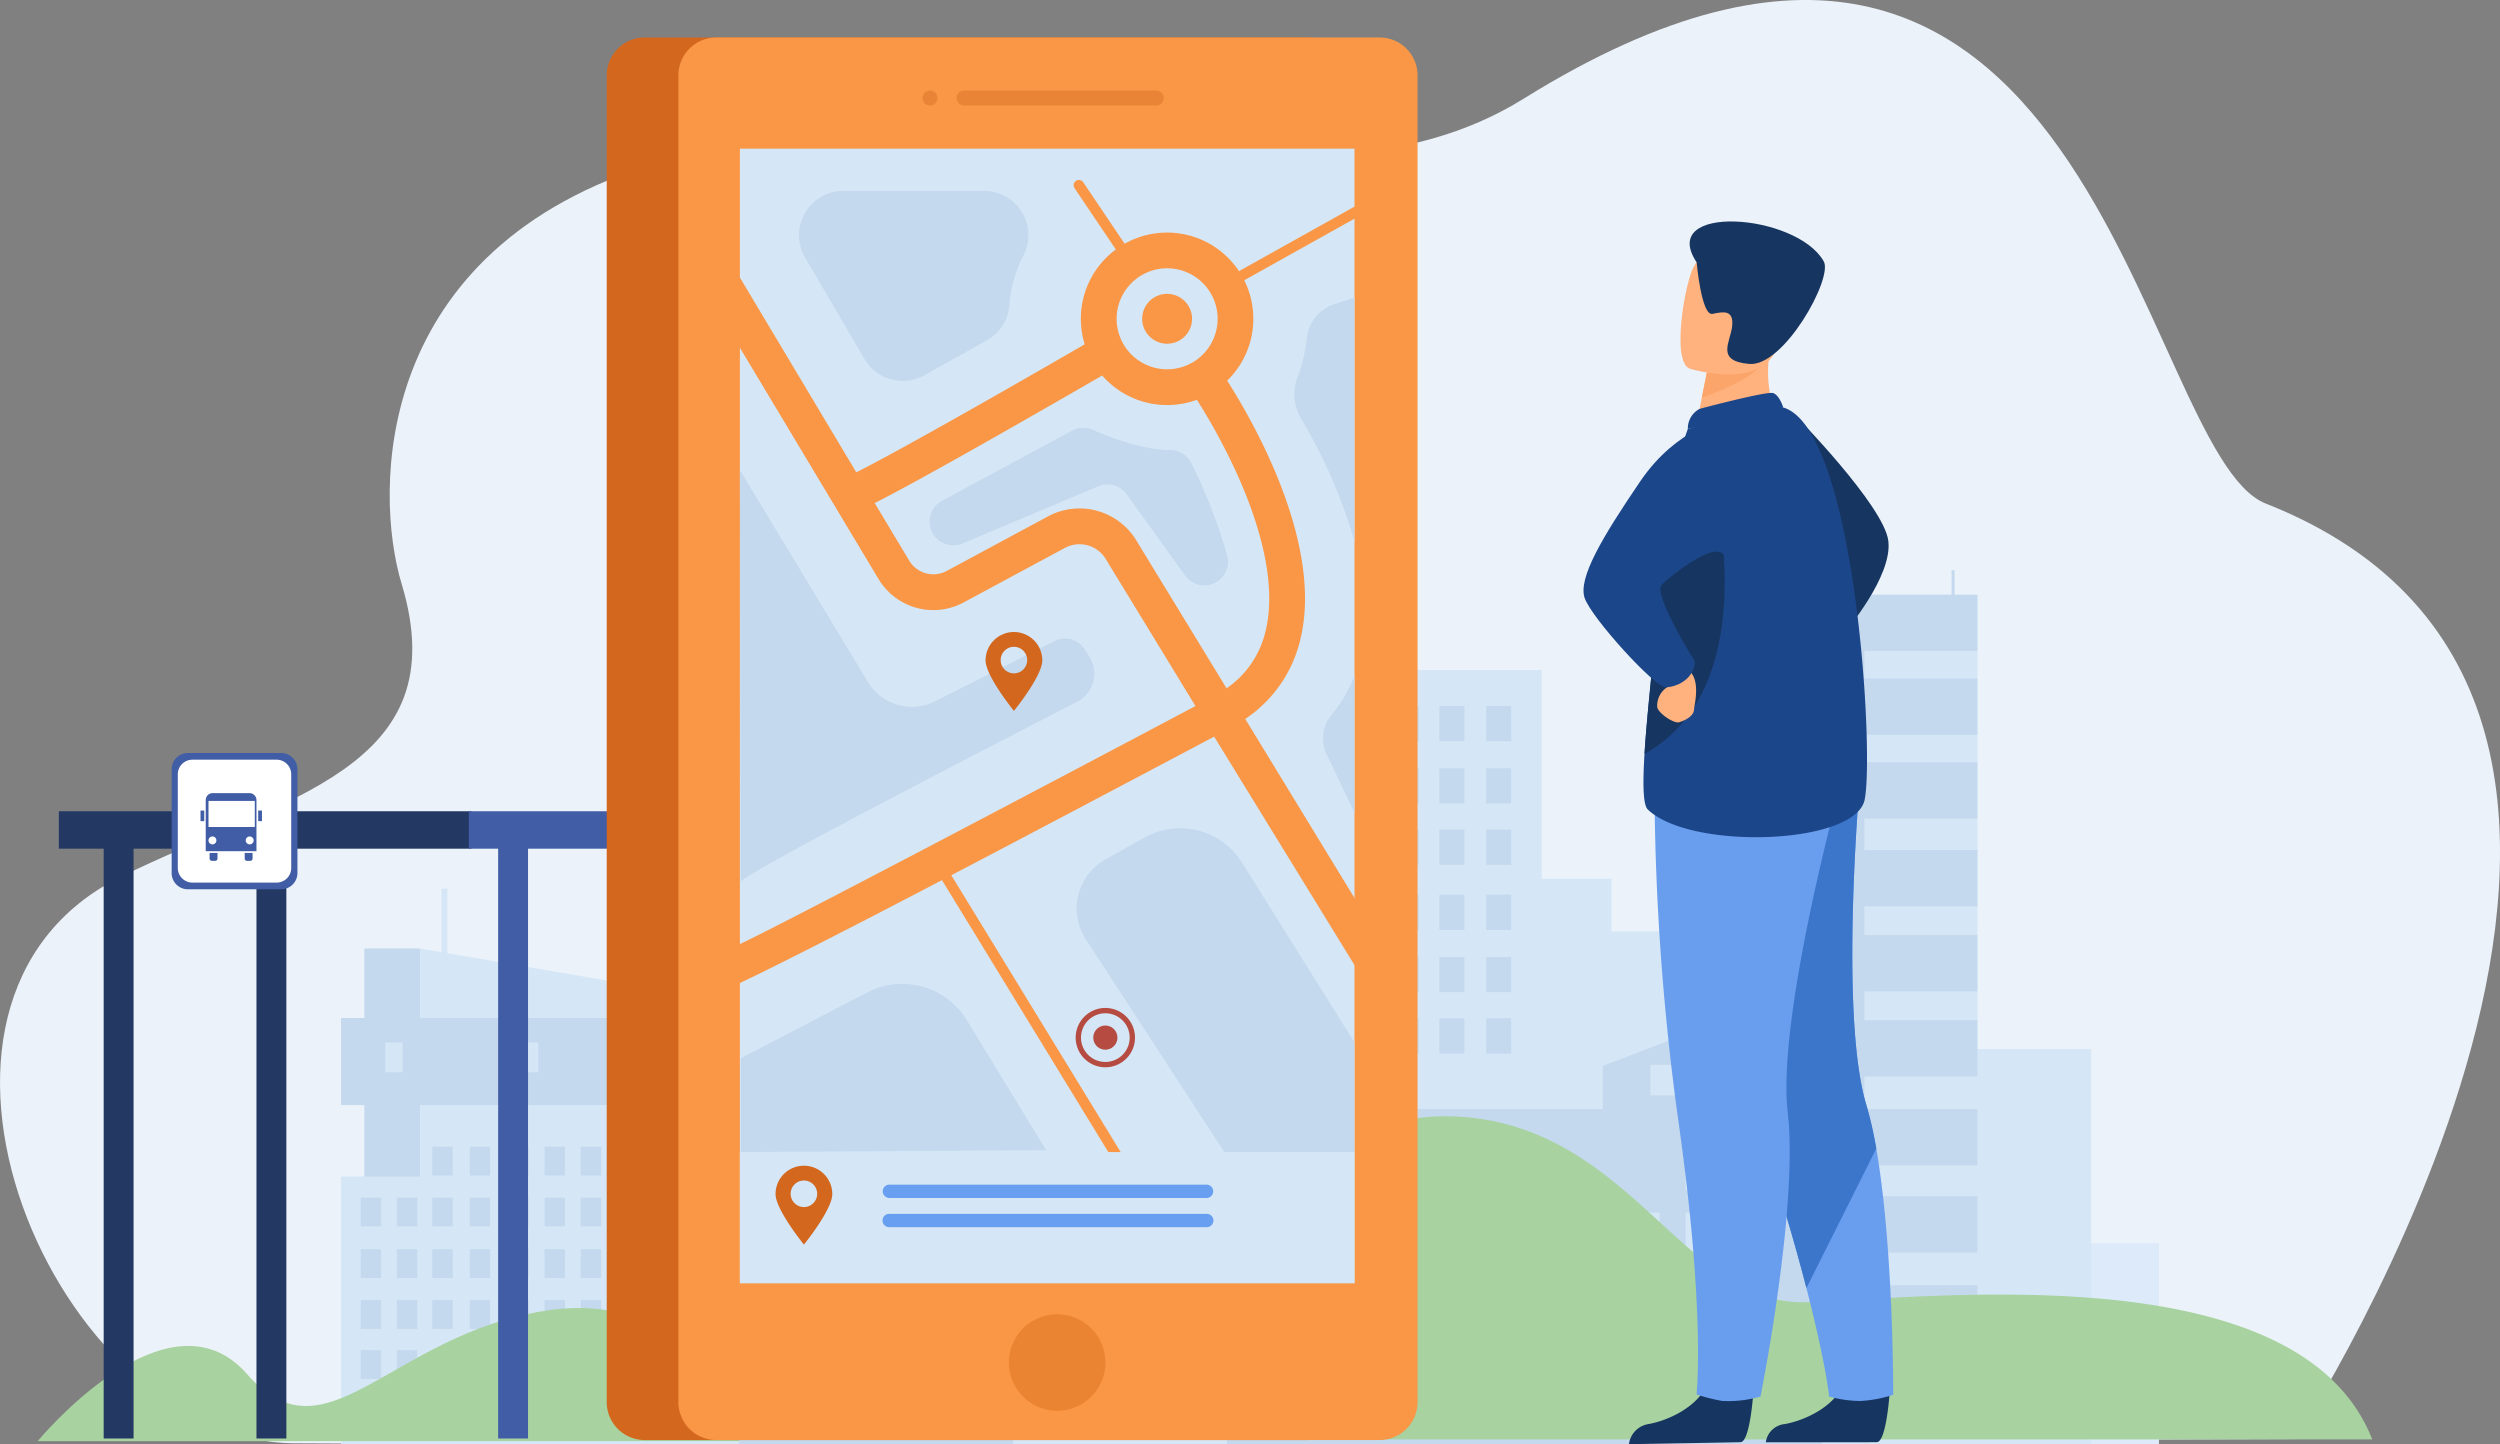 <svg id="Grupo_173559" data-name="Grupo 173559" xmlns="http://www.w3.org/2000/svg" xmlns:xlink="http://www.w3.org/1999/xlink" width="383.491" height="221.576" viewBox="0 0 383.491 221.576">
  <rect x="0" y="0" width="383.491" height="221.576" fill="#808080" stroke="none"/>
  <defs>
    <clipPath id="clip-path">
      <rect id="Rectángulo_216568" data-name="Rectángulo 216568" width="383.491" height="221.576" fill="none"/>
    </clipPath>
    <clipPath id="clip-path-2">
      <rect id="Rectángulo_216567" data-name="Rectángulo 216567" width="383.49" height="221.577" fill="none"/>
    </clipPath>
    <clipPath id="clip-path-3">
      <rect id="Rectángulo_216562" data-name="Rectángulo 216562" width="31.77" height="2.294" fill="none"/>
    </clipPath>
    <clipPath id="clip-path-4">
      <rect id="Rectángulo_216563" data-name="Rectángulo 216563" width="2.293" height="2.294" fill="none"/>
    </clipPath>
    <clipPath id="clip-path-5">
      <rect id="Rectángulo_216564" data-name="Rectángulo 216564" width="14.793" height="14.793" fill="none"/>
    </clipPath>
  </defs>
  <g id="Grupo_173558" data-name="Grupo 173558" clip-path="url(#clip-path)">
    <g id="Grupo_173557" data-name="Grupo 173557" transform="translate(0 -0.001)">
      <g id="Grupo_173556" data-name="Grupo 173556" clip-path="url(#clip-path-2)">
        <path id="Trazado_237433" data-name="Trazado 237433" d="M347.576,77.25C327.91,69.488,321.05-39.189,233.7,15.149c-34.738,21.61-84.758-4.541-132.66,9.752C57.047,38.028,57.341,75.432,61.6,89.525c8.6,28.466-18.159,32.7-42.98,44.933-38.936,19.185-10.3,86.608,26.478,86.93s307.015-.642,307.015-.642,73.537-112.678-4.535-143.5" transform="translate(0 0.004)" fill="#ebf2f9"/>
        <rect id="Rectángulo_216313" data-name="Rectángulo 216313" width="14.977" height="30.864" transform="translate(316.2 190.712)" fill="#dceaf9"/>
        <path id="Trazado_237434" data-name="Trazado 237434" d="M512.567,406.024V288.374H530.06V274.885h4.095V251.691H556.11v23.194h20.526V243.093l22.651-8.573v27.105h5.165v-36.1l22.651,7.507v54.217h28.646v32.024h10.7v8.067h24.585V313.452h14.116V275.7H722.59v69.685h17.437v60.637Z" transform="translate(-419.253 -184.47)" fill="#d5e7f7"/>
        <rect id="Rectángulo_216314" data-name="Rectángulo 216314" width="15.28" height="5.596" transform="translate(188.891 51.572)" fill="#c4d9ed"/>
        <rect id="Rectángulo_216315" data-name="Rectángulo 216315" width="15.28" height="5.595" transform="translate(188.891 62.084)" fill="#c4d9ed"/>
        <rect id="Rectángulo_216316" data-name="Rectángulo 216316" width="15.28" height="5.596" transform="translate(188.891 71.541)" fill="#c4d9ed"/>
        <rect id="Rectángulo_216317" data-name="Rectángulo 216317" width="17.59" height="8.637" transform="translate(285.739 116.926)" fill="#c4d9ed"/>
        <rect id="Rectángulo_216318" data-name="Rectángulo 216318" width="17.59" height="8.637" transform="translate(285.739 143.438)" fill="#c4d9ed"/>
        <rect id="Rectángulo_216319" data-name="Rectángulo 216319" width="17.59" height="8.637" transform="translate(285.739 156.485)" fill="#c4d9ed"/>
        <rect id="Rectángulo_216320" data-name="Rectángulo 216320" width="17.59" height="8.637" transform="translate(285.739 170.136)" fill="#c4d9ed"/>
        <rect id="Rectángulo_216321" data-name="Rectángulo 216321" width="17.59" height="8.637" transform="translate(285.739 183.504)" fill="#c4d9ed"/>
        <rect id="Rectángulo_216322" data-name="Rectángulo 216322" width="17.59" height="8.637" transform="translate(285.739 197.154)" fill="#c4d9ed"/>
        <rect id="Rectángulo_216323" data-name="Rectángulo 216323" width="16.071" height="5.596" transform="translate(160.686 71.541)" fill="#c4d9ed"/>
        <rect id="Rectángulo_216324" data-name="Rectángulo 216324" width="16.071" height="5.596" transform="translate(160.686 62.169)" fill="#c4d9ed"/>
        <rect id="Rectángulo_216325" data-name="Rectángulo 216325" width="43.874" height="5.596" transform="translate(160.686 80.711)" fill="#c4d9ed"/>
        <rect id="Rectángulo_216326" data-name="Rectángulo 216326" width="43.874" height="5.595" transform="translate(160.686 89.124)" fill="#c4d9ed"/>
        <rect id="Rectángulo_216327" data-name="Rectángulo 216327" width="43.874" height="5.381" transform="translate(160.686 97.481)" fill="#c4d9ed"/>
        <rect id="Rectángulo_216328" data-name="Rectángulo 216328" width="17.59" height="8.637" transform="translate(285.739 130.391)" fill="#c4d9ed"/>
        <rect id="Rectángulo_216329" data-name="Rectángulo 216329" width="3.84" height="5.412" transform="translate(227.975 108.292)" fill="#c4d9ed"/>
        <rect id="Rectángulo_216330" data-name="Rectángulo 216330" width="3.84" height="5.412" transform="translate(220.795 108.292)" fill="#c4d9ed"/>
        <rect id="Rectángulo_216331" data-name="Rectángulo 216331" width="3.84" height="5.412" transform="translate(213.775 108.292)" fill="#c4d9ed"/>
        <rect id="Rectángulo_216332" data-name="Rectángulo 216332" width="3.84" height="5.412" transform="translate(207.119 108.292)" fill="#c4d9ed"/>
        <rect id="Rectángulo_216333" data-name="Rectángulo 216333" width="3.84" height="5.412" transform="translate(200.336 108.292)" fill="#c4d9ed"/>
        <rect id="Rectángulo_216334" data-name="Rectángulo 216334" width="3.84" height="5.412" transform="translate(193.475 108.292)" fill="#c4d9ed"/>
        <rect id="Rectángulo_216335" data-name="Rectángulo 216335" width="3.84" height="5.412" transform="translate(186.294 108.292)" fill="#c4d9ed"/>
        <rect id="Rectángulo_216336" data-name="Rectángulo 216336" width="3.84" height="5.412" transform="translate(179.274 108.292)" fill="#c4d9ed"/>
        <rect id="Rectángulo_216337" data-name="Rectángulo 216337" width="3.84" height="5.412" transform="translate(172.619 108.292)" fill="#c4d9ed"/>
        <rect id="Rectángulo_216338" data-name="Rectángulo 216338" width="3.84" height="5.412" transform="translate(165.835 108.292)" fill="#c4d9ed"/>
        <rect id="Rectángulo_216339" data-name="Rectángulo 216339" width="3.84" height="5.412" transform="translate(158.766 108.292)" fill="#c4d9ed"/>
        <rect id="Rectángulo_216340" data-name="Rectángulo 216340" width="3.84" height="5.412" transform="translate(151.586 108.292)" fill="#c4d9ed"/>
        <rect id="Rectángulo_216341" data-name="Rectángulo 216341" width="3.84" height="5.412" transform="translate(144.566 108.292)" fill="#c4d9ed"/>
        <rect id="Rectángulo_216342" data-name="Rectángulo 216342" width="3.84" height="5.412" transform="translate(137.91 108.292)" fill="#c4d9ed"/>
        <rect id="Rectángulo_216343" data-name="Rectángulo 216343" width="3.84" height="5.412" transform="translate(131.127 108.292)" fill="#c4d9ed"/>
        <rect id="Rectángulo_216344" data-name="Rectángulo 216344" width="3.84" height="5.412" transform="translate(124.265 108.292)" fill="#c4d9ed"/>
        <rect id="Rectángulo_216345" data-name="Rectángulo 216345" width="3.84" height="5.412" transform="translate(117.085 108.292)" fill="#c4d9ed"/>
        <rect id="Rectángulo_216346" data-name="Rectángulo 216346" width="3.84" height="5.412" transform="translate(110.065 108.292)" fill="#c4d9ed"/>
        <rect id="Rectángulo_216347" data-name="Rectángulo 216347" width="3.84" height="5.412" transform="translate(103.409 108.292)" fill="#c4d9ed"/>
        <rect id="Rectángulo_216348" data-name="Rectángulo 216348" width="3.84" height="5.412" transform="translate(96.626 108.292)" fill="#c4d9ed"/>
        <rect id="Rectángulo_216349" data-name="Rectángulo 216349" width="3.84" height="5.412" transform="translate(227.975 117.843)" fill="#c4d9ed"/>
        <rect id="Rectángulo_216350" data-name="Rectángulo 216350" width="3.84" height="5.412" transform="translate(220.795 117.843)" fill="#c4d9ed"/>
        <rect id="Rectángulo_216351" data-name="Rectángulo 216351" width="3.84" height="5.412" transform="translate(213.775 117.843)" fill="#c4d9ed"/>
        <rect id="Rectángulo_216352" data-name="Rectángulo 216352" width="3.84" height="5.412" transform="translate(207.119 117.843)" fill="#c4d9ed"/>
        <rect id="Rectángulo_216353" data-name="Rectángulo 216353" width="3.84" height="5.412" transform="translate(200.336 117.843)" fill="#c4d9ed"/>
        <rect id="Rectángulo_216354" data-name="Rectángulo 216354" width="3.84" height="5.412" transform="translate(193.475 117.843)" fill="#c4d9ed"/>
        <rect id="Rectángulo_216355" data-name="Rectángulo 216355" width="3.84" height="5.412" transform="translate(186.294 117.843)" fill="#c4d9ed"/>
        <rect id="Rectángulo_216356" data-name="Rectángulo 216356" width="3.84" height="5.412" transform="translate(179.274 117.843)" fill="#c4d9ed"/>
        <rect id="Rectángulo_216357" data-name="Rectángulo 216357" width="3.84" height="5.412" transform="translate(172.619 117.843)" fill="#c4d9ed"/>
        <rect id="Rectángulo_216358" data-name="Rectángulo 216358" width="3.84" height="5.412" transform="translate(165.835 117.843)" fill="#c4d9ed"/>
        <rect id="Rectángulo_216359" data-name="Rectángulo 216359" width="3.84" height="5.412" transform="translate(158.766 117.843)" fill="#c4d9ed"/>
        <rect id="Rectángulo_216360" data-name="Rectángulo 216360" width="3.84" height="5.412" transform="translate(151.586 117.843)" fill="#c4d9ed"/>
        <rect id="Rectángulo_216361" data-name="Rectángulo 216361" width="3.84" height="5.412" transform="translate(144.566 117.843)" fill="#c4d9ed"/>
        <rect id="Rectángulo_216362" data-name="Rectángulo 216362" width="3.84" height="5.412" transform="translate(137.91 117.843)" fill="#c4d9ed"/>
        <rect id="Rectángulo_216363" data-name="Rectángulo 216363" width="3.84" height="5.412" transform="translate(131.127 117.843)" fill="#c4d9ed"/>
        <rect id="Rectángulo_216364" data-name="Rectángulo 216364" width="3.84" height="5.412" transform="translate(124.265 117.843)" fill="#c4d9ed"/>
        <rect id="Rectángulo_216365" data-name="Rectángulo 216365" width="3.84" height="5.412" transform="translate(117.085 117.843)" fill="#c4d9ed"/>
        <rect id="Rectángulo_216366" data-name="Rectángulo 216366" width="3.84" height="5.412" transform="translate(110.065 117.843)" fill="#c4d9ed"/>
        <rect id="Rectángulo_216367" data-name="Rectángulo 216367" width="3.84" height="5.412" transform="translate(103.409 117.843)" fill="#c4d9ed"/>
        <rect id="Rectángulo_216368" data-name="Rectángulo 216368" width="3.84" height="5.412" transform="translate(96.626 117.843)" fill="#c4d9ed"/>
        <rect id="Rectángulo_216369" data-name="Rectángulo 216369" width="3.84" height="5.412" transform="translate(227.975 127.247)" fill="#c4d9ed"/>
        <rect id="Rectángulo_216370" data-name="Rectángulo 216370" width="3.84" height="5.412" transform="translate(220.795 127.247)" fill="#c4d9ed"/>
        <rect id="Rectángulo_216371" data-name="Rectángulo 216371" width="3.84" height="5.412" transform="translate(213.775 127.247)" fill="#c4d9ed"/>
        <rect id="Rectángulo_216372" data-name="Rectángulo 216372" width="3.84" height="5.412" transform="translate(207.119 127.247)" fill="#c4d9ed"/>
        <rect id="Rectángulo_216373" data-name="Rectángulo 216373" width="3.84" height="5.412" transform="translate(200.336 127.247)" fill="#c4d9ed"/>
        <rect id="Rectángulo_216374" data-name="Rectángulo 216374" width="3.84" height="5.412" transform="translate(193.475 127.247)" fill="#c4d9ed"/>
        <rect id="Rectángulo_216375" data-name="Rectángulo 216375" width="3.84" height="5.412" transform="translate(186.294 127.247)" fill="#c4d9ed"/>
        <rect id="Rectángulo_216376" data-name="Rectángulo 216376" width="3.84" height="5.412" transform="translate(179.274 127.247)" fill="#c4d9ed"/>
        <rect id="Rectángulo_216377" data-name="Rectángulo 216377" width="3.84" height="5.412" transform="translate(172.619 127.247)" fill="#c4d9ed"/>
        <rect id="Rectángulo_216378" data-name="Rectángulo 216378" width="3.84" height="5.412" transform="translate(165.835 127.247)" fill="#c4d9ed"/>
        <rect id="Rectángulo_216379" data-name="Rectángulo 216379" width="3.84" height="5.412" transform="translate(158.766 127.247)" fill="#c4d9ed"/>
        <rect id="Rectángulo_216380" data-name="Rectángulo 216380" width="3.84" height="5.412" transform="translate(151.586 127.247)" fill="#c4d9ed"/>
        <rect id="Rectángulo_216381" data-name="Rectángulo 216381" width="3.84" height="5.412" transform="translate(144.566 127.247)" fill="#c4d9ed"/>
        <rect id="Rectángulo_216382" data-name="Rectángulo 216382" width="3.84" height="5.412" transform="translate(137.91 127.247)" fill="#c4d9ed"/>
        <rect id="Rectángulo_216383" data-name="Rectángulo 216383" width="3.84" height="5.412" transform="translate(131.127 127.247)" fill="#c4d9ed"/>
        <rect id="Rectángulo_216384" data-name="Rectángulo 216384" width="3.84" height="5.412" transform="translate(124.265 127.247)" fill="#c4d9ed"/>
        <rect id="Rectángulo_216385" data-name="Rectángulo 216385" width="3.84" height="5.412" transform="translate(117.085 127.247)" fill="#c4d9ed"/>
        <rect id="Rectángulo_216386" data-name="Rectángulo 216386" width="3.84" height="5.412" transform="translate(110.065 127.247)" fill="#c4d9ed"/>
        <rect id="Rectángulo_216387" data-name="Rectángulo 216387" width="3.84" height="5.412" transform="translate(103.409 127.247)" fill="#c4d9ed"/>
        <rect id="Rectángulo_216388" data-name="Rectángulo 216388" width="3.84" height="5.412" transform="translate(96.626 127.247)" fill="#c4d9ed"/>
        <rect id="Rectángulo_216389" data-name="Rectángulo 216389" width="3.84" height="5.412" transform="translate(227.975 137.239)" fill="#c4d9ed"/>
        <rect id="Rectángulo_216390" data-name="Rectángulo 216390" width="3.84" height="5.412" transform="translate(220.795 137.239)" fill="#c4d9ed"/>
        <rect id="Rectángulo_216391" data-name="Rectángulo 216391" width="3.84" height="5.412" transform="translate(213.775 137.239)" fill="#c4d9ed"/>
        <rect id="Rectángulo_216392" data-name="Rectángulo 216392" width="3.84" height="5.412" transform="translate(207.119 137.239)" fill="#c4d9ed"/>
        <rect id="Rectángulo_216393" data-name="Rectángulo 216393" width="3.84" height="5.412" transform="translate(200.336 137.239)" fill="#c4d9ed"/>
        <rect id="Rectángulo_216394" data-name="Rectángulo 216394" width="3.84" height="5.412" transform="translate(193.475 137.239)" fill="#c4d9ed"/>
        <rect id="Rectángulo_216395" data-name="Rectángulo 216395" width="3.84" height="5.412" transform="translate(186.294 137.239)" fill="#c4d9ed"/>
        <rect id="Rectángulo_216396" data-name="Rectángulo 216396" width="3.84" height="5.412" transform="translate(179.274 137.239)" fill="#c4d9ed"/>
        <rect id="Rectángulo_216397" data-name="Rectángulo 216397" width="3.84" height="5.412" transform="translate(172.619 137.239)" fill="#c4d9ed"/>
        <rect id="Rectángulo_216398" data-name="Rectángulo 216398" width="3.84" height="5.412" transform="translate(165.835 137.239)" fill="#c4d9ed"/>
        <rect id="Rectángulo_216399" data-name="Rectángulo 216399" width="3.84" height="5.412" transform="translate(158.766 137.239)" fill="#c4d9ed"/>
        <rect id="Rectángulo_216400" data-name="Rectángulo 216400" width="3.84" height="5.412" transform="translate(151.586 137.239)" fill="#c4d9ed"/>
        <rect id="Rectángulo_216401" data-name="Rectángulo 216401" width="3.84" height="5.412" transform="translate(144.566 137.239)" fill="#c4d9ed"/>
        <rect id="Rectángulo_216402" data-name="Rectángulo 216402" width="3.84" height="5.412" transform="translate(137.91 137.239)" fill="#c4d9ed"/>
        <rect id="Rectángulo_216403" data-name="Rectángulo 216403" width="3.84" height="5.412" transform="translate(131.127 137.239)" fill="#c4d9ed"/>
        <rect id="Rectángulo_216404" data-name="Rectángulo 216404" width="3.84" height="5.412" transform="translate(124.265 137.239)" fill="#c4d9ed"/>
        <rect id="Rectángulo_216405" data-name="Rectángulo 216405" width="3.84" height="5.412" transform="translate(117.085 137.239)" fill="#c4d9ed"/>
        <rect id="Rectángulo_216406" data-name="Rectángulo 216406" width="3.84" height="5.412" transform="translate(110.065 137.239)" fill="#c4d9ed"/>
        <rect id="Rectángulo_216407" data-name="Rectángulo 216407" width="3.84" height="5.412" transform="translate(103.409 137.239)" fill="#c4d9ed"/>
        <rect id="Rectángulo_216408" data-name="Rectángulo 216408" width="3.84" height="5.412" transform="translate(96.626 137.239)" fill="#c4d9ed"/>
        <rect id="Rectángulo_216409" data-name="Rectángulo 216409" width="3.84" height="5.412" transform="translate(227.975 146.79)" fill="#c4d9ed"/>
        <rect id="Rectángulo_216410" data-name="Rectángulo 216410" width="3.84" height="5.412" transform="translate(220.795 146.79)" fill="#c4d9ed"/>
        <rect id="Rectángulo_216411" data-name="Rectángulo 216411" width="3.84" height="5.412" transform="translate(213.775 146.79)" fill="#c4d9ed"/>
        <rect id="Rectángulo_216412" data-name="Rectángulo 216412" width="3.84" height="5.412" transform="translate(207.119 146.79)" fill="#c4d9ed"/>
        <rect id="Rectángulo_216413" data-name="Rectángulo 216413" width="3.84" height="5.412" transform="translate(200.336 146.79)" fill="#c4d9ed"/>
        <rect id="Rectángulo_216414" data-name="Rectángulo 216414" width="3.84" height="5.412" transform="translate(193.475 146.79)" fill="#c4d9ed"/>
        <rect id="Rectángulo_216415" data-name="Rectángulo 216415" width="3.84" height="5.412" transform="translate(186.294 146.79)" fill="#c4d9ed"/>
        <rect id="Rectángulo_216416" data-name="Rectángulo 216416" width="3.84" height="5.412" transform="translate(179.274 146.79)" fill="#c4d9ed"/>
        <rect id="Rectángulo_216417" data-name="Rectángulo 216417" width="3.84" height="5.412" transform="translate(172.619 146.79)" fill="#c4d9ed"/>
        <rect id="Rectángulo_216418" data-name="Rectángulo 216418" width="3.84" height="5.412" transform="translate(165.835 146.79)" fill="#c4d9ed"/>
        <rect id="Rectángulo_216419" data-name="Rectángulo 216419" width="3.84" height="5.412" transform="translate(158.766 146.79)" fill="#c4d9ed"/>
        <rect id="Rectángulo_216420" data-name="Rectángulo 216420" width="3.84" height="5.412" transform="translate(151.586 146.79)" fill="#c4d9ed"/>
        <rect id="Rectángulo_216421" data-name="Rectángulo 216421" width="3.84" height="5.412" transform="translate(144.566 146.79)" fill="#c4d9ed"/>
        <rect id="Rectángulo_216422" data-name="Rectángulo 216422" width="3.84" height="5.412" transform="translate(137.91 146.79)" fill="#c4d9ed"/>
        <rect id="Rectángulo_216423" data-name="Rectángulo 216423" width="3.84" height="5.412" transform="translate(131.127 146.79)" fill="#c4d9ed"/>
        <rect id="Rectángulo_216424" data-name="Rectángulo 216424" width="3.84" height="5.412" transform="translate(124.265 146.79)" fill="#c4d9ed"/>
        <rect id="Rectángulo_216425" data-name="Rectángulo 216425" width="3.84" height="5.412" transform="translate(117.085 146.79)" fill="#c4d9ed"/>
        <rect id="Rectángulo_216426" data-name="Rectángulo 216426" width="3.84" height="5.412" transform="translate(103.409 146.79)" fill="#c4d9ed"/>
        <rect id="Rectángulo_216427" data-name="Rectángulo 216427" width="3.84" height="5.412" transform="translate(110.065 146.79)" fill="#c4d9ed"/>
        <rect id="Rectángulo_216428" data-name="Rectángulo 216428" width="3.84" height="5.412" transform="translate(96.626 146.79)" fill="#c4d9ed"/>
        <rect id="Rectángulo_216429" data-name="Rectángulo 216429" width="3.84" height="5.412" transform="translate(227.975 156.194)" fill="#c4d9ed"/>
        <rect id="Rectángulo_216430" data-name="Rectángulo 216430" width="3.84" height="5.412" transform="translate(220.795 156.194)" fill="#c4d9ed"/>
        <rect id="Rectángulo_216431" data-name="Rectángulo 216431" width="3.84" height="5.412" transform="translate(213.775 156.194)" fill="#c4d9ed"/>
        <rect id="Rectángulo_216432" data-name="Rectángulo 216432" width="3.84" height="5.412" transform="translate(207.119 156.194)" fill="#c4d9ed"/>
        <rect id="Rectángulo_216433" data-name="Rectángulo 216433" width="3.84" height="5.412" transform="translate(200.336 156.194)" fill="#c4d9ed"/>
        <rect id="Rectángulo_216434" data-name="Rectángulo 216434" width="3.84" height="5.412" transform="translate(193.475 156.194)" fill="#c4d9ed"/>
        <rect id="Rectángulo_216435" data-name="Rectángulo 216435" width="3.84" height="5.412" transform="translate(186.294 156.194)" fill="#c4d9ed"/>
        <rect id="Rectángulo_216436" data-name="Rectángulo 216436" width="3.84" height="5.412" transform="translate(179.274 156.194)" fill="#c4d9ed"/>
        <rect id="Rectángulo_216437" data-name="Rectángulo 216437" width="3.84" height="5.412" transform="translate(172.619 156.194)" fill="#c4d9ed"/>
        <rect id="Rectángulo_216438" data-name="Rectángulo 216438" width="3.84" height="5.412" transform="translate(165.835 156.194)" fill="#c4d9ed"/>
        <rect id="Rectángulo_216439" data-name="Rectángulo 216439" width="3.84" height="5.412" transform="translate(158.766 156.194)" fill="#c4d9ed"/>
        <rect id="Rectángulo_216440" data-name="Rectángulo 216440" width="3.84" height="5.412" transform="translate(151.586 156.194)" fill="#c4d9ed"/>
        <rect id="Rectángulo_216441" data-name="Rectángulo 216441" width="3.84" height="5.412" transform="translate(144.566 156.194)" fill="#c4d9ed"/>
        <rect id="Rectángulo_216442" data-name="Rectángulo 216442" width="3.84" height="5.412" transform="translate(137.91 156.194)" fill="#c4d9ed"/>
        <rect id="Rectángulo_216443" data-name="Rectángulo 216443" width="3.84" height="5.412" transform="translate(131.127 156.194)" fill="#c4d9ed"/>
        <rect id="Rectángulo_216444" data-name="Rectángulo 216444" width="3.84" height="5.412" transform="translate(124.265 156.194)" fill="#c4d9ed"/>
        <rect id="Rectángulo_216445" data-name="Rectángulo 216445" width="3.84" height="5.412" transform="translate(117.085 156.194)" fill="#c4d9ed"/>
        <rect id="Rectángulo_216446" data-name="Rectángulo 216446" width="3.84" height="5.412" transform="translate(103.409 156.194)" fill="#c4d9ed"/>
        <rect id="Rectángulo_216447" data-name="Rectángulo 216447" width="3.84" height="5.412" transform="translate(96.626 156.194)" fill="#c4d9ed"/>
        <rect id="Rectángulo_216448" data-name="Rectángulo 216448" width="8.542" height="57.792" transform="translate(55.895 145.495)" fill="#c4d9ed"/>
        <rect id="Rectángulo_216449" data-name="Rectángulo 216449" width="9.17" height="40.142" transform="translate(64.437 180.632)" fill="#adc9e0"/>
        <path id="Trazado_237435" data-name="Trazado 237435" d="M1428.03,657.9V646.645h-.462V657.9h-6.335v13.892h13.046V657.9Z" transform="translate(-1162.494 -528.921)" fill="#c4d9ed"/>
        <path id="Trazado_237436" data-name="Trazado 237436" d="M1559.094,492.9v-8.637h-3.5V480.5h-.463v3.759h-16.158V480.5h-.463v3.759h-3.247v107.06h6.485V505.743h17.346v-8.637h-17.346V492.9Z" transform="translate(-1255.764 -393.025)" fill="#c4d9ed"/>
        <path id="Trazado_237437" data-name="Trazado 237437" d="M402.933,807.6v48.718H353.95V799.19Z" transform="translate(-289.513 -653.695)" fill="#d5e7f7"/>
        <rect id="Rectángulo_216450" data-name="Rectángulo 216450" width="61.107" height="41.096" transform="translate(52.313 180.481)" fill="#d5e7f7"/>
        <rect id="Rectángulo_216451" data-name="Rectángulo 216451" width="61.107" height="13.357" transform="translate(52.313 156.159)" fill="#c4d9ed"/>
        <rect id="Rectángulo_216452" data-name="Rectángulo 216452" width="3.138" height="4.424" transform="translate(106.121 191.624)" fill="#c4d9ed"/>
        <rect id="Rectángulo_216453" data-name="Rectángulo 216453" width="3.138" height="4.424" transform="translate(100.252 191.624)" fill="#c4d9ed"/>
        <rect id="Rectángulo_216454" data-name="Rectángulo 216454" width="3.138" height="4.424" transform="translate(94.515 191.624)" fill="#c4d9ed"/>
        <rect id="Rectángulo_216455" data-name="Rectángulo 216455" width="3.138" height="4.424" transform="translate(89.075 191.624)" fill="#c4d9ed"/>
        <rect id="Rectángulo_216456" data-name="Rectángulo 216456" width="3.138" height="4.424" transform="translate(83.531 191.624)" fill="#c4d9ed"/>
        <rect id="Rectángulo_216457" data-name="Rectángulo 216457" width="3.138" height="4.424" transform="translate(77.923 191.624)" fill="#c4d9ed"/>
        <rect id="Rectángulo_216458" data-name="Rectángulo 216458" width="3.138" height="4.424" transform="translate(72.054 191.624)" fill="#c4d9ed"/>
        <rect id="Rectángulo_216459" data-name="Rectángulo 216459" width="3.138" height="4.424" transform="translate(66.317 191.624)" fill="#c4d9ed"/>
        <rect id="Rectángulo_216460" data-name="Rectángulo 216460" width="3.138" height="4.424" transform="translate(60.877 191.624)" fill="#c4d9ed"/>
        <rect id="Rectángulo_216461" data-name="Rectángulo 216461" width="3.138" height="4.424" transform="translate(55.332 191.624)" fill="#c4d9ed"/>
        <rect id="Rectángulo_216462" data-name="Rectángulo 216462" width="3.138" height="4.423" transform="translate(106.121 199.43)" fill="#c4d9ed"/>
        <rect id="Rectángulo_216463" data-name="Rectángulo 216463" width="3.138" height="4.423" transform="translate(100.252 199.43)" fill="#c4d9ed"/>
        <rect id="Rectángulo_216464" data-name="Rectángulo 216464" width="3.138" height="4.423" transform="translate(94.515 199.43)" fill="#c4d9ed"/>
        <rect id="Rectángulo_216465" data-name="Rectángulo 216465" width="3.138" height="4.423" transform="translate(89.075 199.43)" fill="#c4d9ed"/>
        <rect id="Rectángulo_216466" data-name="Rectángulo 216466" width="3.138" height="4.423" transform="translate(83.531 199.43)" fill="#c4d9ed"/>
        <rect id="Rectángulo_216467" data-name="Rectángulo 216467" width="3.138" height="4.423" transform="translate(77.923 199.43)" fill="#c4d9ed"/>
        <rect id="Rectángulo_216468" data-name="Rectángulo 216468" width="3.138" height="4.423" transform="translate(72.054 199.43)" fill="#c4d9ed"/>
        <rect id="Rectángulo_216469" data-name="Rectángulo 216469" width="3.138" height="4.423" transform="translate(66.317 199.43)" fill="#c4d9ed"/>
        <rect id="Rectángulo_216470" data-name="Rectángulo 216470" width="3.138" height="4.423" transform="translate(60.877 199.43)" fill="#c4d9ed"/>
        <rect id="Rectángulo_216471" data-name="Rectángulo 216471" width="3.138" height="4.423" transform="translate(55.332 199.43)" fill="#c4d9ed"/>
        <rect id="Rectángulo_216472" data-name="Rectángulo 216472" width="3.138" height="4.424" transform="translate(106.121 175.894)" fill="#c4d9ed"/>
        <rect id="Rectángulo_216473" data-name="Rectángulo 216473" width="3.138" height="4.424" transform="translate(100.252 175.894)" fill="#c4d9ed"/>
        <rect id="Rectángulo_216474" data-name="Rectángulo 216474" width="3.138" height="4.424" transform="translate(94.515 175.894)" fill="#c4d9ed"/>
        <rect id="Rectángulo_216475" data-name="Rectángulo 216475" width="3.138" height="4.424" transform="translate(89.075 175.894)" fill="#c4d9ed"/>
        <rect id="Rectángulo_216476" data-name="Rectángulo 216476" width="3.138" height="4.424" transform="translate(83.531 175.894)" fill="#c4d9ed"/>
        <rect id="Rectángulo_216477" data-name="Rectángulo 216477" width="3.138" height="4.424" transform="translate(77.923 175.894)" fill="#c4d9ed"/>
        <rect id="Rectángulo_216478" data-name="Rectángulo 216478" width="3.138" height="4.424" transform="translate(72.054 175.894)" fill="#c4d9ed"/>
        <rect id="Rectángulo_216479" data-name="Rectángulo 216479" width="3.138" height="4.424" transform="translate(66.317 175.894)" fill="#c4d9ed"/>
        <rect id="Rectángulo_216480" data-name="Rectángulo 216480" width="3.138" height="4.424" transform="translate(106.121 183.7)" fill="#c4d9ed"/>
        <rect id="Rectángulo_216481" data-name="Rectángulo 216481" width="3.138" height="4.424" transform="translate(100.252 183.7)" fill="#c4d9ed"/>
        <rect id="Rectángulo_216482" data-name="Rectángulo 216482" width="3.138" height="4.424" transform="translate(94.515 183.7)" fill="#c4d9ed"/>
        <rect id="Rectángulo_216483" data-name="Rectángulo 216483" width="3.138" height="4.424" transform="translate(89.075 183.7)" fill="#c4d9ed"/>
        <rect id="Rectángulo_216484" data-name="Rectángulo 216484" width="3.138" height="4.424" transform="translate(83.531 183.7)" fill="#c4d9ed"/>
        <rect id="Rectángulo_216485" data-name="Rectángulo 216485" width="3.138" height="4.424" transform="translate(77.923 183.7)" fill="#c4d9ed"/>
        <rect id="Rectángulo_216486" data-name="Rectángulo 216486" width="3.138" height="4.424" transform="translate(72.054 183.7)" fill="#c4d9ed"/>
        <rect id="Rectángulo_216487" data-name="Rectángulo 216487" width="3.138" height="4.424" transform="translate(66.317 183.7)" fill="#c4d9ed"/>
        <rect id="Rectángulo_216488" data-name="Rectángulo 216488" width="3.138" height="4.424" transform="translate(60.877 183.7)" fill="#c4d9ed"/>
        <rect id="Rectángulo_216489" data-name="Rectángulo 216489" width="3.138" height="4.424" transform="translate(55.332 183.7)" fill="#c4d9ed"/>
        <rect id="Rectángulo_216490" data-name="Rectángulo 216490" width="3.138" height="4.424" transform="translate(106.121 207.116)" fill="#c4d9ed"/>
        <rect id="Rectángulo_216491" data-name="Rectángulo 216491" width="3.138" height="4.424" transform="translate(100.252 207.116)" fill="#c4d9ed"/>
        <rect id="Rectángulo_216492" data-name="Rectángulo 216492" width="3.138" height="4.424" transform="translate(94.515 207.116)" fill="#c4d9ed"/>
        <rect id="Rectángulo_216493" data-name="Rectángulo 216493" width="3.138" height="4.424" transform="translate(89.075 207.116)" fill="#c4d9ed"/>
        <rect id="Rectángulo_216494" data-name="Rectángulo 216494" width="3.138" height="4.424" transform="translate(83.531 207.116)" fill="#c4d9ed"/>
        <rect id="Rectángulo_216495" data-name="Rectángulo 216495" width="3.138" height="4.424" transform="translate(77.923 207.116)" fill="#c4d9ed"/>
        <rect id="Rectángulo_216496" data-name="Rectángulo 216496" width="3.138" height="4.424" transform="translate(72.054 207.116)" fill="#c4d9ed"/>
        <rect id="Rectángulo_216497" data-name="Rectángulo 216497" width="3.138" height="4.424" transform="translate(66.317 207.116)" fill="#c4d9ed"/>
        <rect id="Rectángulo_216498" data-name="Rectángulo 216498" width="3.138" height="4.424" transform="translate(60.877 207.116)" fill="#c4d9ed"/>
        <rect id="Rectángulo_216499" data-name="Rectángulo 216499" width="3.138" height="4.424" transform="translate(55.332 207.116)" fill="#c4d9ed"/>
        <rect id="Rectángulo_216500" data-name="Rectángulo 216500" width="0.905" height="11.583" transform="translate(67.723 136.321)" fill="#d5e7f7"/>
        <rect id="Rectángulo_216501" data-name="Rectángulo 216501" width="2.637" height="4.563" transform="translate(106.121 159.912)" fill="#d5e7f7"/>
        <rect id="Rectángulo_216502" data-name="Rectángulo 216502" width="2.637" height="4.563" transform="translate(79.939 159.912)" fill="#d5e7f7"/>
        <rect id="Rectángulo_216503" data-name="Rectángulo 216503" width="2.637" height="4.563" transform="translate(59.111 159.912)" fill="#d5e7f7"/>
        <rect id="Rectángulo_216504" data-name="Rectángulo 216504" width="91.284" height="51.441" transform="translate(188.214 170.135)" fill="#c4d9ed"/>
        <rect id="Rectángulo_216505" data-name="Rectángulo 216505" width="4.689" height="7.159" transform="translate(191.664 175.409)" fill="#d5e7f7"/>
        <rect id="Rectángulo_216506" data-name="Rectángulo 216506" width="4.689" height="7.159" transform="translate(199.932 175.409)" fill="#d5e7f7"/>
        <rect id="Rectángulo_216507" data-name="Rectángulo 216507" width="4.689" height="7.159" transform="translate(208.255 175.409)" fill="#d5e7f7"/>
        <rect id="Rectángulo_216508" data-name="Rectángulo 216508" width="4.689" height="7.159" transform="translate(216.523 175.409)" fill="#d5e7f7"/>
        <rect id="Rectángulo_216509" data-name="Rectángulo 216509" width="4.689" height="7.159" transform="translate(225.038 175.409)" fill="#d5e7f7"/>
        <rect id="Rectángulo_216510" data-name="Rectángulo 216510" width="4.689" height="7.159" transform="translate(233.306 175.409)" fill="#d5e7f7"/>
        <rect id="Rectángulo_216511" data-name="Rectángulo 216511" width="4.689" height="7.159" transform="translate(258.568 175.409)" fill="#d5e7f7"/>
        <rect id="Rectángulo_216512" data-name="Rectángulo 216512" width="4.689" height="7.159" transform="translate(266.836 175.409)" fill="#d5e7f7"/>
        <rect id="Rectángulo_216513" data-name="Rectángulo 216513" width="4.689" height="7.159" transform="translate(191.664 185.996)" fill="#d5e7f7"/>
        <rect id="Rectángulo_216514" data-name="Rectángulo 216514" width="4.689" height="7.159" transform="translate(199.932 185.996)" fill="#d5e7f7"/>
        <rect id="Rectángulo_216515" data-name="Rectángulo 216515" width="4.689" height="7.159" transform="translate(208.255 185.996)" fill="#d5e7f7"/>
        <rect id="Rectángulo_216516" data-name="Rectángulo 216516" width="4.689" height="7.159" transform="translate(216.523 185.996)" fill="#d5e7f7"/>
        <rect id="Rectángulo_216517" data-name="Rectángulo 216517" width="4.689" height="7.159" transform="translate(225.038 185.996)" fill="#d5e7f7"/>
        <rect id="Rectángulo_216518" data-name="Rectángulo 216518" width="4.689" height="7.159" transform="translate(233.306 185.996)" fill="#d5e7f7"/>
        <rect id="Rectángulo_216519" data-name="Rectángulo 216519" width="4.689" height="7.159" transform="translate(241.629 185.996)" fill="#d5e7f7"/>
        <rect id="Rectángulo_216520" data-name="Rectángulo 216520" width="4.689" height="7.159" transform="translate(249.897 185.996)" fill="#d5e7f7"/>
        <rect id="Rectángulo_216521" data-name="Rectángulo 216521" width="4.689" height="7.159" transform="translate(258.568 185.996)" fill="#d5e7f7"/>
        <rect id="Rectángulo_216522" data-name="Rectángulo 216522" width="4.689" height="7.159" transform="translate(266.836 185.996)" fill="#d5e7f7"/>
        <rect id="Rectángulo_216523" data-name="Rectángulo 216523" width="4.689" height="7.159" transform="translate(191.664 197.368)" fill="#d5e7f7"/>
        <rect id="Rectángulo_216524" data-name="Rectángulo 216524" width="4.689" height="7.159" transform="translate(199.932 197.368)" fill="#d5e7f7"/>
        <rect id="Rectángulo_216525" data-name="Rectángulo 216525" width="4.689" height="7.159" transform="translate(208.255 197.368)" fill="#d5e7f7"/>
        <rect id="Rectángulo_216526" data-name="Rectángulo 216526" width="4.689" height="7.159" transform="translate(216.523 197.368)" fill="#d5e7f7"/>
        <rect id="Rectángulo_216527" data-name="Rectángulo 216527" width="4.689" height="7.159" transform="translate(225.038 197.368)" fill="#d5e7f7"/>
        <rect id="Rectángulo_216528" data-name="Rectángulo 216528" width="4.689" height="7.159" transform="translate(233.306 197.368)" fill="#d5e7f7"/>
        <rect id="Rectángulo_216529" data-name="Rectángulo 216529" width="4.689" height="7.159" transform="translate(241.629 197.368)" fill="#d5e7f7"/>
        <rect id="Rectángulo_216530" data-name="Rectángulo 216530" width="4.689" height="7.159" transform="translate(249.897 197.368)" fill="#d5e7f7"/>
        <rect id="Rectángulo_216531" data-name="Rectángulo 216531" width="4.689" height="7.159" transform="translate(258.568 197.368)" fill="#d5e7f7"/>
        <rect id="Rectángulo_216532" data-name="Rectángulo 216532" width="4.689" height="7.159" transform="translate(266.836 197.368)" fill="#d5e7f7"/>
        <rect id="Rectángulo_216533" data-name="Rectángulo 216533" width="4.689" height="7.159" transform="translate(191.664 207.956)" fill="#d5e7f7"/>
        <rect id="Rectángulo_216534" data-name="Rectángulo 216534" width="4.689" height="7.159" transform="translate(199.932 207.956)" fill="#d5e7f7"/>
        <rect id="Rectángulo_216535" data-name="Rectángulo 216535" width="4.689" height="7.159" transform="translate(208.255 207.956)" fill="#d5e7f7"/>
        <rect id="Rectángulo_216536" data-name="Rectángulo 216536" width="4.689" height="7.159" transform="translate(216.523 207.956)" fill="#d5e7f7"/>
        <rect id="Rectángulo_216537" data-name="Rectángulo 216537" width="4.689" height="7.159" transform="translate(225.038 207.956)" fill="#d5e7f7"/>
        <rect id="Rectángulo_216538" data-name="Rectángulo 216538" width="4.689" height="7.159" transform="translate(233.306 207.956)" fill="#d5e7f7"/>
        <rect id="Rectángulo_216539" data-name="Rectángulo 216539" width="4.689" height="7.159" transform="translate(241.629 207.956)" fill="#d5e7f7"/>
        <rect id="Rectángulo_216540" data-name="Rectángulo 216540" width="4.689" height="7.159" transform="translate(249.897 207.956)" fill="#d5e7f7"/>
        <rect id="Rectángulo_216541" data-name="Rectángulo 216541" width="4.689" height="7.159" transform="translate(258.568 207.956)" fill="#d5e7f7"/>
        <path id="Trazado_237438" data-name="Trazado 237438" d="M1350.488,875.558h18.351v-16l-18.351,7.026Z" transform="translate(-1104.628 -703.073)" fill="#c4d9ed"/>
        <path id="Trazado_237439" data-name="Trazado 237439" d="M665,1011.853h-42V966.171l42,14.538Z" transform="translate(-509.589 -790.277)" fill="#c4d9ed"/>
        <rect id="Rectángulo_216542" data-name="Rectángulo 216542" width="39.777" height="1.412" transform="translate(114.529 191.945)" fill="#d5e7f7"/>
        <rect id="Rectángulo_216543" data-name="Rectángulo 216543" width="39.777" height="1.412" transform="translate(114.529 196.482)" fill="#d5e7f7"/>
        <rect id="Rectángulo_216544" data-name="Rectángulo 216544" width="39.777" height="1.412" transform="translate(114.529 201.019)" fill="#d5e7f7"/>
        <rect id="Rectángulo_216545" data-name="Rectángulo 216545" width="39.777" height="1.412" transform="translate(114.529 205.557)" fill="#d5e7f7"/>
        <rect id="Rectángulo_216546" data-name="Rectángulo 216546" width="39.777" height="1.412" transform="translate(114.529 210.094)" fill="#d5e7f7"/>
        <rect id="Rectángulo_216547" data-name="Rectángulo 216547" width="39.777" height="1.412" transform="translate(114.529 214.631)" fill="#d5e7f7"/>
        <rect id="Rectángulo_216548" data-name="Rectángulo 216548" width="3.529" height="13.65" transform="translate(264.21 156.485)" fill="#c4d9ed"/>
        <rect id="Rectángulo_216549" data-name="Rectángulo 216549" width="7.159" height="4.689" transform="translate(253.174 163.334)" fill="#d5e7f7"/>
        <rect id="Rectángulo_216550" data-name="Rectángulo 216550" width="2.433" height="20.645" transform="translate(117.176 69.387)" fill="#c4d9ed"/>
        <rect id="Rectángulo_216551" data-name="Rectángulo 216551" width="2.433" height="20.645" transform="translate(122.016 69.387)" fill="#c4d9ed"/>
        <rect id="Rectángulo_216552" data-name="Rectángulo 216552" width="2.433" height="20.645" transform="translate(126.79 69.387)" fill="#c4d9ed"/>
        <rect id="Rectángulo_216553" data-name="Rectángulo 216553" width="2.433" height="20.645" transform="translate(131.732 69.387)" fill="#c4d9ed"/>
        <path id="Trazado_237440" data-name="Trazado 237440" d="M31.743,1122.566H139.384s-5.51-23.672-29.541-20.038-33.771,23.736-45.968,9.771-32.132,10.267-32.132,10.267" transform="translate(-25.964 -901.499)" fill="#a8d29f"/>
        <path id="Trazado_237441" data-name="Trazado 237441" d="M764.664,838.868c19.929,4.843,35.867,28.319,44.923,45a28.82,28.82,0,0,0,3.066-4.086c-3.822-8.649-11.232-27.23-4.057-26.61,6.244.54,6.838,13.456,6.545,22.443,5.072-8.8,10.8-19,27.049-18.351,26.882,1.075,35.174,29.031,53.842,28.489s75.7-7.675,86.927,21.037H786.43c.642-1.763,1.772-8.874,7.023-14.033q-1.442-.49-3-1c-16.655-5.424-10.43-11.036-10.43-11.036,7.812,0,14.958,3.508,20.658,7.63a21.784,21.784,0,0,1,2.574-.689,10.382,10.382,0,0,0,2.829-1.02c-9.857-11.327-24.066-25.768-35.179-29.417-7.6-2.5-11.418-5.917-13.232-9.182a6.284,6.284,0,0,1,6.986-9.182" transform="translate(-619.071 -685.994)" fill="#a8d29f"/>
        <rect id="Rectángulo_216554" data-name="Rectángulo 216554" width="4.585" height="90.474" transform="translate(39.341 130.188)" fill="#233862"/>
        <rect id="Rectángulo_216555" data-name="Rectángulo 216555" width="63.302" height="5.743" transform="translate(9.023 124.444)" fill="#233862"/>
        <rect id="Rectángulo_216556" data-name="Rectángulo 216556" width="4.585" height="91.96" transform="translate(15.904 128.701)" fill="#233862"/>
        <rect id="Rectángulo_216557" data-name="Rectángulo 216557" width="4.585" height="91.193" transform="translate(99.851 129.468)" fill="#415da5"/>
        <rect id="Rectángulo_216558" data-name="Rectángulo 216558" width="4.585" height="91.193" transform="translate(76.414 129.468)" fill="#415da5"/>
        <rect id="Rectángulo_216559" data-name="Rectángulo 216559" width="43.654" height="5.743" transform="translate(71.916 124.444)" fill="#415da5"/>
        <path id="Trazado_237442" data-name="Trazado 237442" d="M147.1,655.386h14.314a2.49,2.49,0,0,0,2.49-2.49V636.973a2.491,2.491,0,0,0-2.49-2.49H147.1a2.491,2.491,0,0,0-2.49,2.49V652.9a2.49,2.49,0,0,0,2.49,2.49" transform="translate(-118.28 -518.973)" fill="#415da5"/>
        <path id="Trazado_237443" data-name="Trazado 237443" d="M152.05,658.966h12.91a2.246,2.246,0,0,0,2.246-2.246V642.359a2.246,2.246,0,0,0-2.246-2.246H152.05a2.246,2.246,0,0,0-2.246,2.246V656.72a2.246,2.246,0,0,0,2.246,2.246" transform="translate(-122.532 -523.578)" fill="#fff"/>
        <path id="Trazado_237444" data-name="Trazado 237444" d="M174.414,668.27h5.634a1.075,1.075,0,0,1,1.075,1.075v7.839h-7.784v-7.839a1.075,1.075,0,0,1,1.075-1.075m5.67,7.864a.606.606,0,1,0-.606-.606.606.606,0,0,0,.606.606m-5.713,0a.606.606,0,1,0-.606-.606.606.606,0,0,0,.606.606m-.606-2.663h7.1v-4h-7.1Z" transform="translate(-141.782 -546.609)" fill="#415da5"/>
        <rect id="Rectángulo_216560" data-name="Rectángulo 216560" width="0.575" height="1.625" transform="translate(39.608 124.336)" fill="#415da5"/>
        <rect id="Rectángulo_216561" data-name="Rectángulo 216561" width="0.575" height="1.625" transform="translate(30.757 124.336)" fill="#415da5"/>
        <path id="Trazado_237445" data-name="Trazado 237445" d="M206.523,719.888h.506a.353.353,0,0,0,.353-.353v-.86H206.17v.86a.353.353,0,0,0,.353.353" transform="translate(-168.636 -587.838)" fill="#415da5"/>
        <path id="Trazado_237446" data-name="Trazado 237446" d="M176.959,719.888h.506a.353.353,0,0,0,.353-.353v-.86h-1.213v.86a.353.353,0,0,0,.353.353" transform="translate(-144.454 -587.838)" fill="#415da5"/>
        <path id="Trazado_237447" data-name="Trazado 237447" d="M618.809,246.714H517.025a5.819,5.819,0,0,1-5.8-5.8V37.366a5.819,5.819,0,0,1,5.8-5.8H618.809a5.819,5.819,0,0,1,5.8,5.8V240.912a5.819,5.819,0,0,1-5.8,5.8" transform="translate(-418.154 -25.817)" fill="#d3671e"/>
        <path id="Trazado_237448" data-name="Trazado 237448" d="M679.183,246.714H577.4a5.819,5.819,0,0,1-5.8-5.8V37.366a5.819,5.819,0,0,1,5.8-5.8H679.183a5.819,5.819,0,0,1,5.8,5.8V240.912a5.819,5.819,0,0,1-5.8,5.8" transform="translate(-467.536 -25.817)" fill="#f99746"/>
        <g id="Grupo_173549" data-name="Grupo 173549" transform="translate(146.749 13.891)" opacity="0.4">
          <g id="Grupo_173548" data-name="Grupo 173548">
            <g id="Grupo_173547" data-name="Grupo 173547" clip-path="url(#clip-path-3)">
              <path id="Trazado_237449" data-name="Trazado 237449" d="M836.707,76.3H807.232a1.147,1.147,0,1,0,0,2.294h29.476a1.147,1.147,0,1,0,0-2.294" transform="translate(-806.085 -76.298)" fill="#d3671e"/>
            </g>
          </g>
        </g>
        <g id="Grupo_173552" data-name="Grupo 173552" transform="translate(141.515 13.891)" opacity="0.4">
          <g id="Grupo_173551" data-name="Grupo 173551">
            <g id="Grupo_173550" data-name="Grupo 173550" clip-path="url(#clip-path-4)">
              <path id="Trazado_237450" data-name="Trazado 237450" d="M778.478,76.3a1.147,1.147,0,1,0,1.147,1.147,1.15,1.15,0,0,0-1.147-1.147" transform="translate(-777.331 -76.298)" fill="#d3671e"/>
            </g>
          </g>
        </g>
        <g id="Grupo_173555" data-name="Grupo 173555" transform="translate(154.763 201.613)" opacity="0.4">
          <g id="Grupo_173554" data-name="Grupo 173554">
            <g id="Grupo_173553" data-name="Grupo 173553" clip-path="url(#clip-path-5)">
              <path id="Trazado_237451" data-name="Trazado 237451" d="M850.1,1114.836a7.4,7.4,0,1,1,7.4,7.4,7.4,7.4,0,0,1-7.4-7.4" transform="translate(-850.099 -1107.44)" fill="#d86713"/>
            </g>
          </g>
        </g>
        <rect id="Rectángulo_216565" data-name="Rectángulo 216565" width="94.273" height="174.022" transform="translate(113.499 22.807)" fill="#d5e7f7"/>
        <rect id="Rectángulo_216566" data-name="Rectángulo 216566" width="94.273" height="20.201" transform="translate(113.499 176.641)" fill="#d5e7f7"/>
        <path id="Trazado_237452" data-name="Trazado 237452" d="M704.537,302.6l-19.57-32.072a20.185,20.185,0,0,0,8.462-12.23c3.6-14.824-7.533-33.877-11.233-39.661a13.229,13.229,0,1,0-21.856-5.578c-14.237,8.25-29.606,16.93-35.038,19.637l-18.956-31.725c-.78-1.3.207,2.836-1.093,3.615a2.745,2.745,0,0,0-.943,3.766l24.4,40.707a9.8,9.8,0,0,0,13.069,3.594l15.526-8.362a4.713,4.713,0,0,1,6.257,1.694l13.767,22.562c-27.69,14.678-67.47,35.612-70.536,36.807a2.745,2.745,0,0,0-1.88,3.258c.3,1.264-1.554,4.122-.31,4.122.209,0-.894-.115-.683-.165.7-.165,6.045-2.328,42.592-21.545,14.163-7.447,28.294-14.928,33.681-17.783l24.22,39.419c.517.847-3.139-5.884-2.214-5.884a2.746,2.746,0,0,0,2.34-4.175M672.983,201.4a7.746,7.746,0,1,1-7.745,7.746,7.754,7.754,0,0,1,7.745-7.746M654.7,239.46l-15.525,8.362a4.316,4.316,0,0,1-5.757-1.583l-5.291-8.828c2.766-1.393,8-4.211,18.234-10.014,6.829-3.87,13.517-7.728,16.662-9.548a13.225,13.225,0,0,0,14.524,3.72,93.517,93.517,0,0,1,6.26,11.6c2.981,6.656,6.145,16.195,4.286,23.841a14.677,14.677,0,0,1-5.99,8.823l-13.856-22.708A10.2,10.2,0,0,0,654.7,239.46" transform="translate(-493.951 -160.243)" fill="#f99746"/>
        <path id="Trazado_237453" data-name="Trazado 237453" d="M1027.158,183.358a.807.807,0,0,1-.394-1.512l21.8-12.177a.807.807,0,0,1,.788,1.41l-21.8,12.177a.8.8,0,0,1-.393.1" transform="translate(-839.501 -138.695)" fill="#f99746"/>
        <path id="Trazado_237454" data-name="Trazado 237454" d="M913.351,164.987a.807.807,0,0,1-.67-.356l-7.974-11.841a.807.807,0,0,1,1.339-.9l7.974,11.841a.807.807,0,0,1-.669,1.258" transform="translate(-739.889 -123.944)" fill="#f99746"/>
        <path id="Trazado_237455" data-name="Trazado 237455" d="M962.393,251.422a3.826,3.826,0,1,1,3.826,3.826,3.826,3.826,0,0,1-3.826-3.826" transform="translate(-787.187 -202.52)" fill="#f99746"/>
        <path id="Trazado_237456" data-name="Trazado 237456" d="M671.013,854.52l-12.165-19.939a11.617,11.617,0,0,0-15.276-4.257l-19.405,10.088v14.4Z" transform="translate(-510.536 -678.089)" fill="#c4d9ed"/>
        <path id="Trazado_237457" data-name="Trazado 237457" d="M623.572,459.226c-.109-.973,37.962-20.623,51.6-27.631a4.857,4.857,0,0,0,1.851-6.97l-.732-1.126a3.543,3.543,0,0,0-4.564-1.232l-18.353,9.247a7.886,7.886,0,0,1-10.208-2.818L623.44,396.04Z" transform="translate(-509.941 -323.939)" fill="#c4d9ed"/>
        <path id="Trazado_237458" data-name="Trazado 237458" d="M674.121,171.037,683.23,186.6a6.8,6.8,0,0,0,9.182,2.5L702,183.744a6.816,6.816,0,0,0,3.459-5.354,19.483,19.483,0,0,1,2.084-7.529,6.765,6.765,0,0,0-.17-6.8l0,0a6.8,6.8,0,0,0-5.8-3.249H679.988a6.8,6.8,0,0,0-5.867,10.233" transform="translate(-550.625 -131.529)" fill="#c4d9ed"/>
        <path id="Trazado_237459" data-name="Trazado 237459" d="M1099.871,250.713v37.409a80.234,80.234,0,0,0-8.207-18.854,7.411,7.411,0,0,1-.483-6.483,23.082,23.082,0,0,0,1.366-5.835,6.236,6.236,0,0,1,4.279-5.248Z" transform="translate(-892.099 -205.069)" fill="#c4d9ed"/>
        <path id="Trazado_237460" data-name="Trazado 237460" d="M1116.041,575.416a21.19,21.19,0,0,0,3.523-5.987v21l-4.283-8.971a5.641,5.641,0,0,1,.76-6.042" transform="translate(-911.791 -465.762)" fill="#c4d9ed"/>
        <path id="Trazado_237461" data-name="Trazado 237461" d="M949.8,730.717v16.837H929.84l-21.251-32.63a8.641,8.641,0,0,1,3.018-12.255l5.985-3.353a11.188,11.188,0,0,1,14.953,3.825Z" transform="translate(-742.031 -570.834)" fill="#c4d9ed"/>
        <path id="Trazado_237462" data-name="Trazado 237462" d="M785.125,371.684l19.942-10.751a3.638,3.638,0,0,1,3.177-.134c2.564,1.115,7.753,3.119,11.869,3.1a3.639,3.639,0,0,1,3.293,2.049,82.829,82.829,0,0,1,5.476,14.17,3.638,3.638,0,0,1-6.477,3.031L813.461,370.7a3.638,3.638,0,0,0-4.365-1.23l-20.833,8.768a3.638,3.638,0,0,1-3.137-6.555" transform="translate(-640.627 -294.867)" fill="#c4d9ed"/>
        <path id="Trazado_237463" data-name="Trazado 237463" d="M793.447,998.173H744.794a1.022,1.022,0,1,0,0,2.045h48.654a1.022,1.022,0,1,0,0-2.045" transform="translate(-608.366 -816.453)" fill="#699ff0"/>
        <path id="Trazado_237464" data-name="Trazado 237464" d="M793.447,1022.783H744.794a1.023,1.023,0,1,0,0,2.045h48.654a1.023,1.023,0,1,0,0-2.045" transform="translate(-608.366 -836.582)" fill="#699ff0"/>
        <path id="Trazado_237465" data-name="Trazado 237465" d="M657.822,982.2a4.352,4.352,0,0,0-4.352,4.352c0,2.4,4.352,7.747,4.352,7.747s4.352-5.344,4.352-7.747a4.352,4.352,0,0,0-4.352-4.352m0,6.342a2.034,2.034,0,1,1,2.034-2.034,2.034,2.034,0,0,1-2.034,2.034" transform="translate(-534.504 -803.384)" fill="#d3671e"/>
        <path id="Trazado_237466" data-name="Trazado 237466" d="M834.786,532.528a4.352,4.352,0,0,0-4.352,4.352c0,2.4,4.352,7.747,4.352,7.747s4.352-5.344,4.352-7.747a4.352,4.352,0,0,0-4.352-4.352m0,6.342a2.034,2.034,0,1,1,2.034-2.034,2.034,2.034,0,0,1-2.034,2.034" transform="translate(-679.252 -435.579)" fill="#d3671e"/>
        <path id="Trazado_237467" data-name="Trazado 237467" d="M1506.863,1161.173s-.477,7.7-1.966,7.807c-.2.015-7.553.015-7.553.015h-9.494a3.256,3.256,0,0,1,2.912-2.795c2.744-.478,7.337-2.407,9-6.034,1.749-3.816,7.1,1.007,7.1,1.007" transform="translate(-1216.984 -947.753)" fill="#163560"/>
        <path id="Trazado_237468" data-name="Trazado 237468" d="M1452.154,748.291a19.576,19.576,0,0,1-5.083.955,18.659,18.659,0,0,1-4.745-.677s-.537-5.2-3.494-16.646c-1.55-6-3.764-13.717-6.914-23.305-8.709-26.5-11.357-42-11.6-43.468-.013-.077-.018-.116-.018-.116l.028-.013,26.774-11.755s-3.309,36.521.912,50.539a59,59,0,0,1,1.532,6.716c2.667,15.226,2.6,37.77,2.6,37.77" transform="translate(-1161.733 -534.337)" fill="#699dee"/>
        <path id="Trazado_237469" data-name="Trazado 237469" d="M1449.632,710.521l-10.717,21.4c-1.55-6-3.764-13.717-6.914-23.305-8.709-26.5-11.357-42-11.6-43.468,0-.044.005-.085.01-.129l26.774-11.755s-3.309,36.521.913,50.539a59.069,59.069,0,0,1,1.532,6.716" transform="translate(-1161.815 -534.337)" fill="#3b76ca"/>
        <path id="Trazado_237470" data-name="Trazado 237470" d="M1391.636,1161.173s-.477,7.7-1.966,7.807c-.2.015-17.127.307-17.127.307a3.588,3.588,0,0,1,2.992-3.088c2.745-.478,7.338-2.407,9-6.034,1.749-3.816,7.1,1.007,7.1,1.007" transform="translate(-1122.668 -947.753)" fill="#163560"/>
        <path id="Trazado_237471" data-name="Trazado 237471" d="M1394.01,657.993a381.123,381.123,0,0,0,3.747,52.724c4.094,29.058,2.706,41.392,2.706,41.392a27.883,27.883,0,0,0,3.949,1,17.923,17.923,0,0,0,5.859-.678s5.861-29.068,4.18-43.612,8.026-49.907,8.026-49.907Z" transform="translate(-1140.221 -538.203)" fill="#699dee"/>
        <path id="Trazado_237472" data-name="Trazado 237472" d="M1511.453,348.687s13.826,14.039,14.5,19.5-6.673,14-6.673,14Z" transform="translate(-1236.29 -285.207)" fill="#163560"/>
        <path id="Trazado_237473" data-name="Trazado 237473" d="M1440.92,301.22l-5.225,3.426-7.552-1.407c.1-.61.6-3.136,1.057-5.425.027-.135.055-.27.081-.4.389-1.947.725-3.62.725-3.62l7.053-3.112,2.63-1.16c-.007.041-.2,2.161-.231,2.47a17.982,17.982,0,0,0,1.463,9.23" transform="translate(-1168.146 -236.811)" fill="#ffb27d"/>
        <path id="Trazado_237474" data-name="Trazado 237474" d="M1423.972,333.524c.147-.061,10.313-2.751,11.285-2.43s1.547,2.2,1.547,2.2L1422.17,336.6a3.368,3.368,0,0,1,1.8-3.08" transform="translate(-1163.26 -270.795)" fill="#1c468a"/>
        <path id="Trazado_237475" data-name="Trazado 237475" d="M1418.705,403.17c-1.517,6.918-26.756,7.739-33.262,1.459-.74-.716-.777-4.046-.5-8.537.546-8.773,2.3-21.97,2.367-28.712a53.443,53.443,0,0,1,1.077-9.61,78.013,78.013,0,0,1,3.2-11.5s12.328-3.985,14.634-3.307c11.113,3.265,14,53.292,12.48,60.211" transform="translate(-1132.682 -280.458)" fill="#1c468a"/>
        <path id="Trazado_237476" data-name="Trazado 237476" d="M1385.667,457.1c.546-8.773,2.3-21.97,2.367-28.712a53.454,53.454,0,0,1,1.077-9.61l7.416-1.309s7.25,29.615-10.86,39.632" transform="translate(-1133.403 -341.469)" fill="#163560"/>
        <path id="Trazado_237477" data-name="Trazado 237477" d="M1398.236,562.815a1.745,1.745,0,0,1-.556,2.02,3.382,3.382,0,0,0-1.507,3.086c.243.961,2.572,2.527,3.379,2.275s2.27-.906,2.273-2.025c0-.536,1.105-4.446-.863-5.962s-2.726.607-2.726.607" transform="translate(-1141.957 -459.409)" fill="#ffb27d"/>
        <path id="Trazado_237478" data-name="Trazado 237478" d="M1355.956,353.565s-7.256,1.019-13.019,9.511-9.554,14.807-8.493,17.867,10.738,13.677,12.406,13.677,4.36-1.213,4.512-3.943c0,0-6.455-10.237-5.113-11.767.574-.653,8.487-7.342,9.668-4.309,1.954,5.018.039-21.037.039-21.037" transform="translate(-1091.36 -289.197)" fill="#1c468a"/>
        <path id="Trazado_237479" data-name="Trazado 237479" d="M1443.676,297.3c-1.549,2.623-7.32,4.892-9.727,5.726.027-.135.055-.27.08-.4.389-1.947.725-3.62.725-3.62l7.053-3.112c1.559-.021,2.509.328,1.869,1.407" transform="translate(-1172.895 -242.02)" fill="#fca56b"/>
        <path id="Trazado_237480" data-name="Trazado 237480" d="M1417.389,226.617s11.361,3.544,13.459-3.565,4.978-11.439-2.188-14-9.381-.269-10.659,1.934-3.514,14.529-.613,15.634" transform="translate(-1158.188 -170.066)" fill="#ffb27d"/>
        <path id="Trazado_237481" data-name="Trazado 237481" d="M1424.786,192.86s.724,8.273,2.435,7.914,3.262-.625,3.012,1.868-2.623,5.373,2.65,5.814,12.852-13.156,11.4-15.73c-4.179-7.428-25.541-8.927-19.5.134" transform="translate(-1164.527 -152.628)" fill="#163560"/>
        <path id="Trazado_237482" data-name="Trazado 237482" d="M815.828,770.028l-27.087-44.28a.807.807,0,0,0-1.377.843l26.571,43.438Z" transform="translate(-643.925 -593.307)" fill="#f99746"/>
        <path id="Trazado_237483" data-name="Trazado 237483" d="M924.891,865.98a1.851,1.851,0,1,1-1.851-1.851,1.851,1.851,0,0,1,1.851,1.851" transform="translate(-753.484 -706.812)" fill="#b64c41"/>
        <path id="Trazado_237484" data-name="Trazado 237484" d="M910.907,849.295a4.551,4.551,0,1,0,4.551,4.551,4.551,4.551,0,0,0-4.551-4.551m0,8.283a3.732,3.732,0,1,1,3.732-3.732,3.732,3.732,0,0,1-3.732,3.732" transform="translate(-741.352 -694.678)" fill="#b64c41"/>
      </g>
    </g>
  </g>
</svg>
